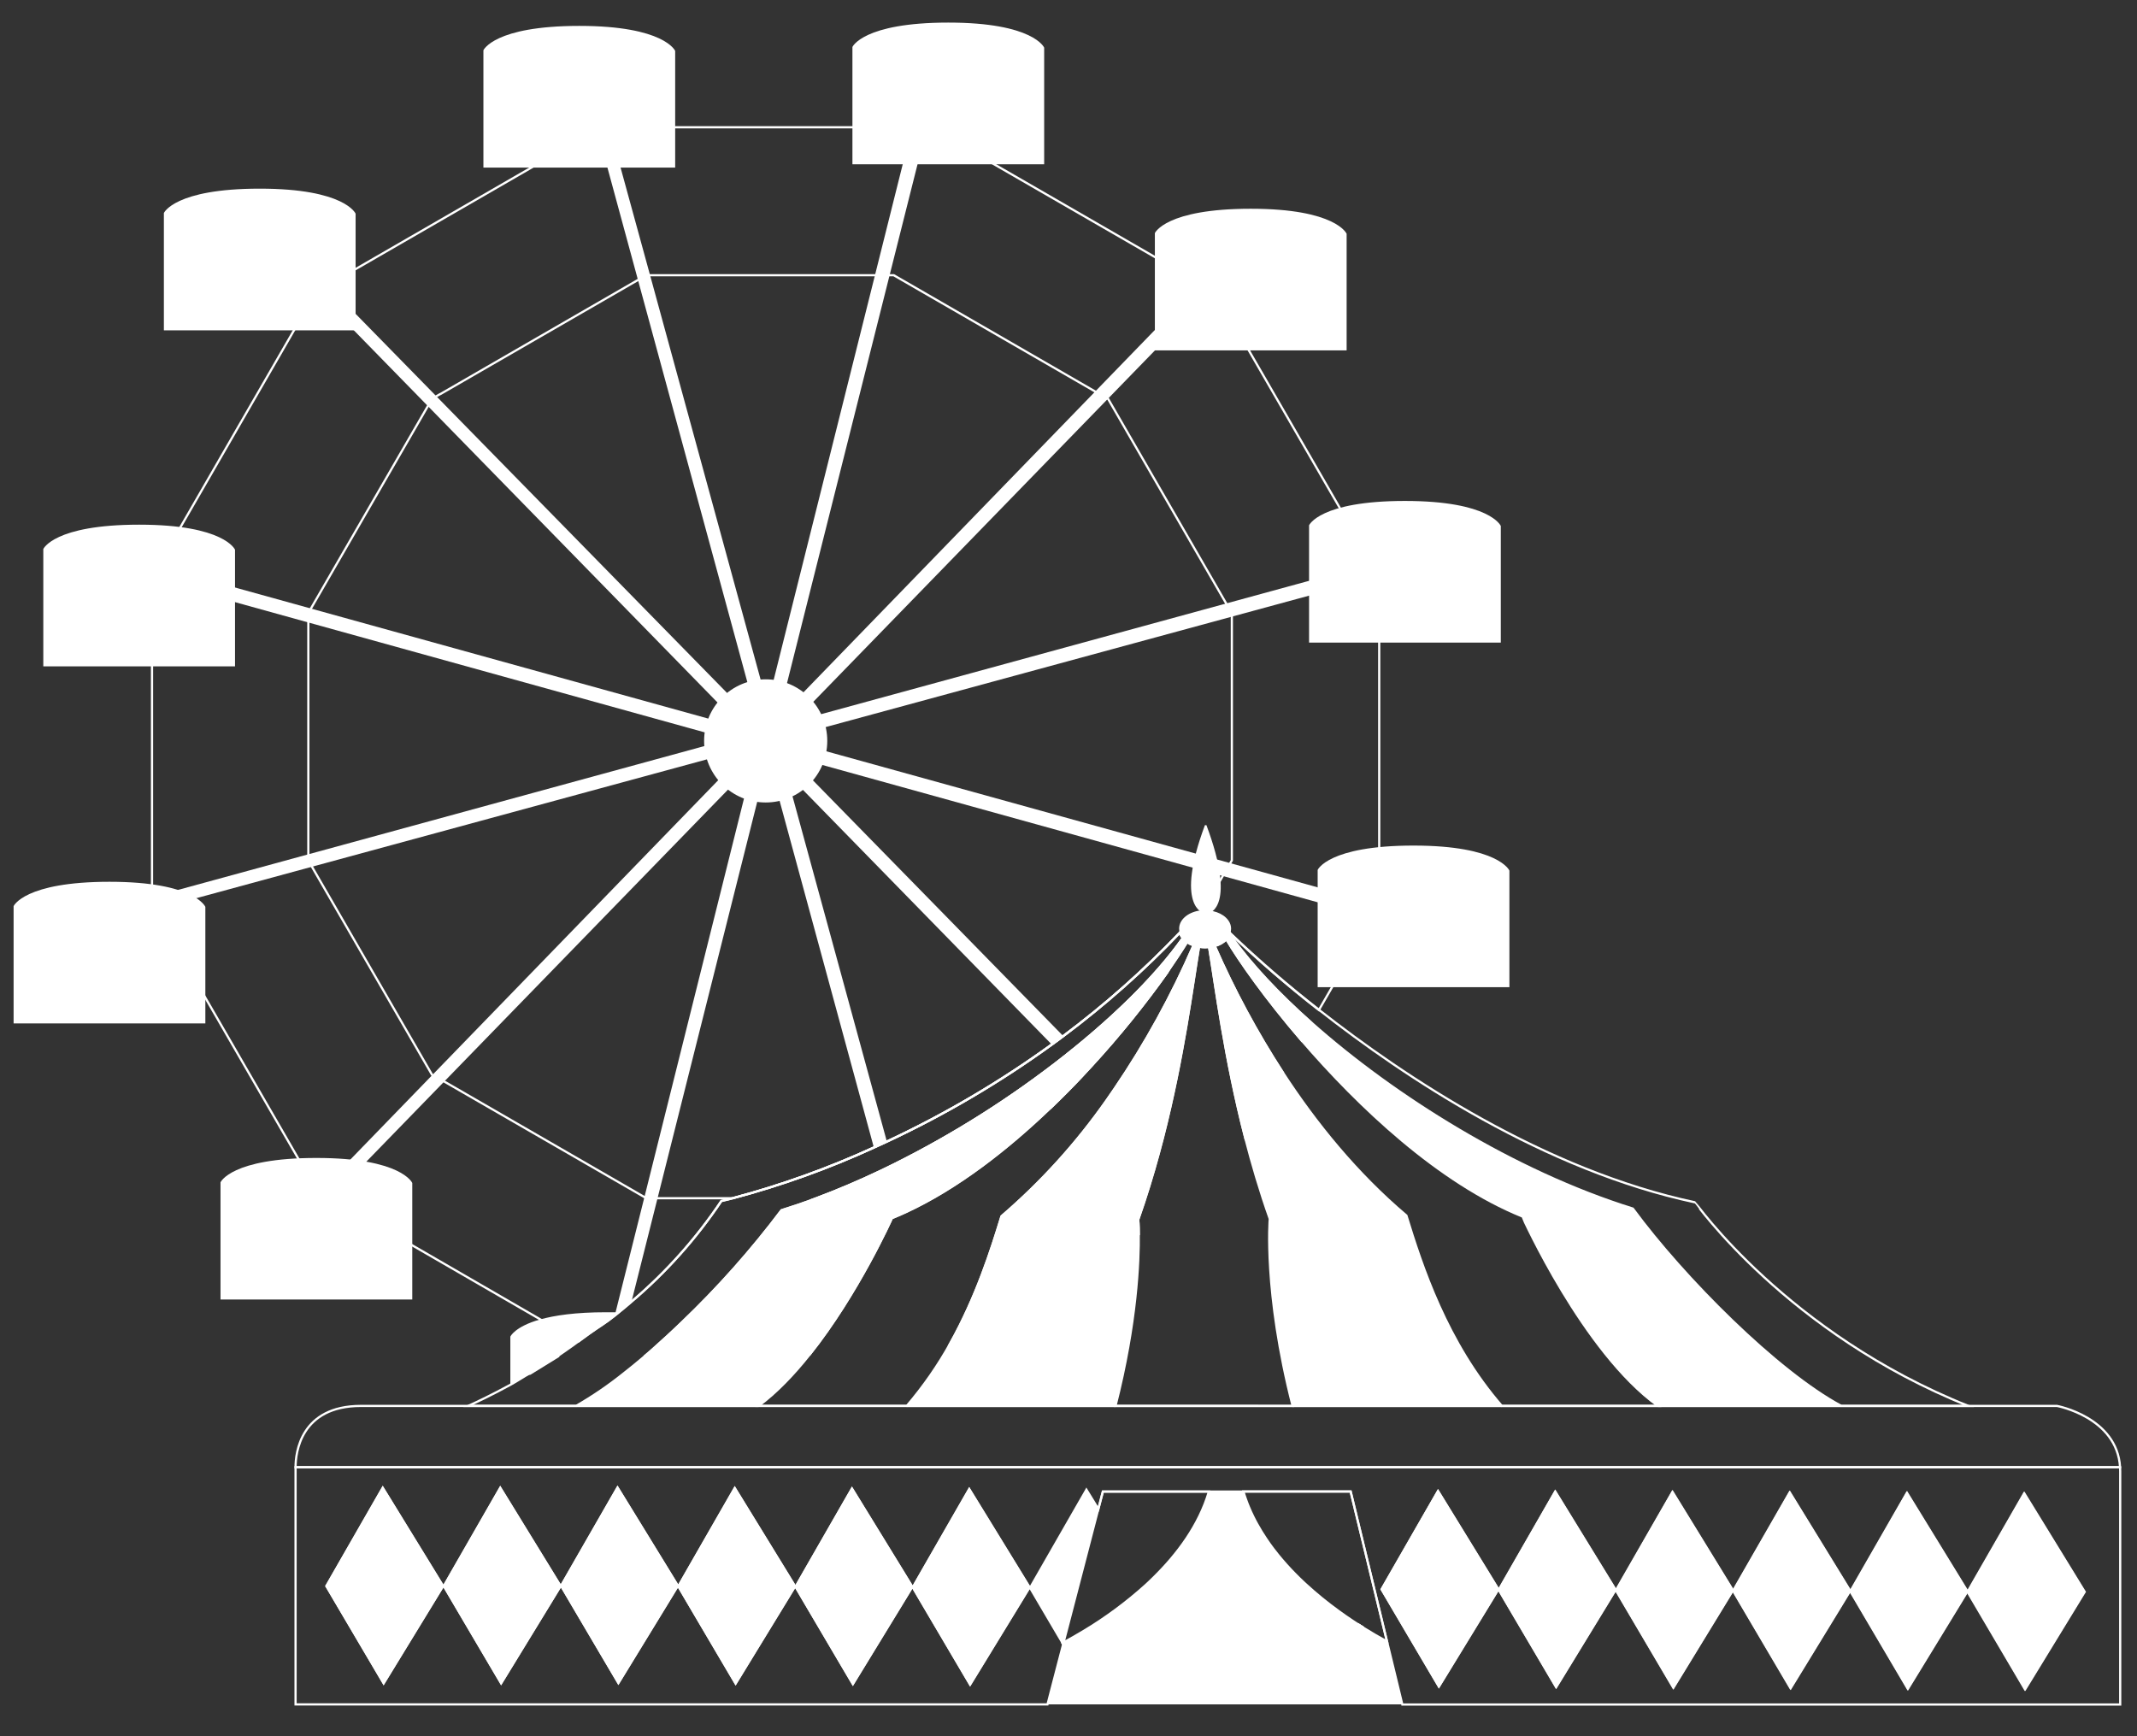 <svg width="128" height="104" viewBox="0 0 128 104" fill="none" xmlns="http://www.w3.org/2000/svg">
<rect x="0" y="0" width="128" height="104" fill="#333333" stroke="none"/>
<g clip-path="url(#clip0)">
<path d="M63.704 98.381L63.678 98.483L63.639 98.415L63.704 98.381Z" stroke="white" stroke-width="0.132" stroke-miterlimit="10"/>
<path d="M83.988 102.094H62.741L63.682 98.483L63.708 98.381C64.023 98.218 64.441 97.981 64.926 97.687C66.233 96.901 67.462 95.992 68.597 94.972C68.76 94.825 68.924 94.675 69.076 94.518C70.521 93.105 71.822 91.364 72.415 89.346H74.478C74.499 89.42 74.522 89.494 74.546 89.567C74.569 89.639 74.594 89.712 74.62 89.784C74.646 89.856 74.67 89.928 74.698 90L74.749 90.132C74.768 90.179 74.786 90.225 74.806 90.271C74.886 90.463 74.969 90.653 75.064 90.839C75.097 90.908 75.131 90.977 75.167 91.043C75.203 91.11 75.218 91.143 75.245 91.192C75.273 91.241 75.293 91.282 75.319 91.326C75.482 91.61 75.646 91.888 75.829 92.157C75.9 92.265 75.975 92.373 76.051 92.484C76.126 92.595 76.196 92.683 76.27 92.781C76.273 92.788 76.277 92.793 76.283 92.798C76.355 92.893 76.428 92.987 76.505 93.08C76.519 93.101 76.534 93.12 76.55 93.139C76.618 93.222 76.688 93.303 76.758 93.389C76.856 93.507 76.959 93.623 77.062 93.737C77.121 93.802 77.179 93.868 77.24 93.931L77.318 94.016L77.529 94.235C77.624 94.333 77.72 94.43 77.817 94.525L78.045 94.743L78.209 94.897C78.835 95.472 79.495 96.01 80.185 96.508C80.317 96.604 80.448 96.697 80.576 96.787C80.703 96.877 80.87 96.99 81.012 97.084L81.391 97.332L81.43 97.357L81.67 97.509C82.144 97.806 82.567 98.048 82.908 98.236L83.072 98.326L83.988 102.094Z" fill="white"/>
<path d="M81.43 97.355L81.671 97.507L81.43 97.357V97.355Z" stroke="white" stroke-width="0.132" stroke-miterlimit="10"/>
<path d="M83.075 98.324L82.911 98.234C82.57 98.046 82.147 97.805 81.673 97.507L81.433 97.355L81.394 97.331L81.015 97.082C80.873 96.988 80.727 96.89 80.578 96.785C80.43 96.681 80.32 96.602 80.188 96.506C79.496 96.007 78.835 95.467 78.207 94.89L78.043 94.737L77.814 94.518C77.718 94.423 77.622 94.327 77.527 94.229L77.316 94.01L77.238 93.925C77.177 93.861 77.119 93.796 77.06 93.731C76.957 93.616 76.854 93.5 76.756 93.383C76.686 93.299 76.615 93.219 76.549 93.133C76.532 93.114 76.517 93.094 76.503 93.074C76.426 92.981 76.353 92.886 76.281 92.791C76.275 92.787 76.271 92.781 76.268 92.775C76.194 92.677 76.121 92.579 76.049 92.478C75.977 92.376 75.898 92.265 75.826 92.151C75.645 91.881 75.474 91.604 75.317 91.319C75.291 91.275 75.266 91.23 75.243 91.186C75.221 91.141 75.189 91.088 75.165 91.037C75.14 90.986 75.095 90.901 75.062 90.833C74.969 90.646 74.884 90.457 74.804 90.264C74.784 90.218 74.766 90.173 74.747 90.125L74.696 89.993C74.669 89.921 74.643 89.849 74.618 89.777C74.592 89.706 74.567 89.632 74.544 89.56C74.521 89.488 74.497 89.413 74.476 89.34H80.897L83.075 98.324Z" stroke="white" stroke-width="0.132" stroke-miterlimit="10"/>
<path d="M81.43 97.355L81.671 97.507L81.43 97.357V97.355Z" stroke="white" stroke-width="0.132" stroke-miterlimit="10"/>
<path d="M40.599 94.99L37.039 100.809L33.612 94.99L36.989 89.112L40.599 94.99Z" fill="white"/>
<path d="M47.619 95.021L44.059 100.84L40.634 95.021L44.009 89.142L47.619 95.021Z" fill="white"/>
<path d="M54.638 95.05L51.08 100.869L47.653 95.05L51.028 89.173L54.638 95.05Z" fill="white"/>
<path d="M61.659 95.082L58.099 100.9L54.672 95.082L58.049 89.202L61.659 95.082Z" fill="white"/>
<path d="M89.738 95.201L86.179 101.019L82.751 95.201L86.128 89.323L89.738 95.201Z" fill="white"/>
<path d="M96.757 95.232L93.199 101.049L89.772 95.232L93.147 89.353L96.757 95.232Z" fill="white"/>
<path d="M103.777 95.261L100.218 101.08L96.79 95.261L100.167 89.382L103.777 95.261Z" fill="white"/>
<path d="M110.797 95.291L107.237 101.109L103.81 95.291L107.187 89.413L110.797 95.291Z" fill="white"/>
<path d="M117.816 95.322L114.258 101.14L110.831 95.322L114.205 89.442L117.816 95.322Z" fill="white"/>
<path d="M124.837 95.351L121.277 101.17L117.85 95.351L121.227 89.474L124.837 95.351Z" fill="white"/>
<path d="M33.575 95.006L30.016 100.825L26.589 95.006L29.965 89.127L33.575 95.006Z" fill="white"/>
<path d="M26.536 95.005L22.978 100.824L19.551 95.005L22.926 89.126L26.536 95.005Z" fill="white"/>
<path d="M65.784 90.397L63.705 98.381L63.639 98.415L63.337 97.903L61.694 95.111L65.039 89.284L65.069 89.232L65.784 90.397Z" fill="white"/>
<path d="M72.41 89.346C71.817 91.364 70.517 93.103 69.071 94.518C68.908 94.681 68.754 94.825 68.593 94.972C67.458 95.992 66.229 96.901 64.922 97.687C64.432 97.981 64.019 98.213 63.704 98.381L65.783 90.397L66.056 89.346H72.41Z" stroke="white" stroke-width="0.132" stroke-miterlimit="10"/>
<path d="M82.656 102.094H63.98L64.922 97.684C66.229 96.897 67.458 95.988 68.593 94.969C68.756 94.822 68.919 94.671 69.071 94.515H77.812L78.041 94.734L78.204 94.887C78.832 95.466 79.494 96.007 80.186 96.507C80.318 96.604 80.449 96.697 80.576 96.787C80.704 96.877 80.87 96.989 81.012 97.084L81.391 97.332L81.43 97.357L82.656 102.094Z" fill="white"/>
<path d="M79.755 102.094H66.965L68.436 96.885H78.305L79.755 102.094Z" fill="white"/>
<path d="M73.739 55.629C73.739 55.721 73.723 55.812 73.692 55.898C73.685 55.921 73.676 55.942 73.666 55.964C73.617 56.073 73.548 56.172 73.463 56.258C73.269 56.447 73.029 56.583 72.767 56.653C72.653 56.687 72.535 56.709 72.416 56.718C72.34 56.728 72.264 56.733 72.188 56.733C72.063 56.733 71.939 56.722 71.817 56.7C71.705 56.681 71.596 56.652 71.49 56.614C71.355 56.567 71.227 56.503 71.109 56.422C71.074 56.399 71.04 56.373 71.008 56.346C70.948 56.3 70.894 56.248 70.845 56.191C70.764 56.095 70.703 55.984 70.665 55.864C70.64 55.786 70.627 55.704 70.627 55.622C70.627 55.096 71.142 54.657 71.831 54.546C71.905 54.534 71.979 54.527 72.053 54.526C72.096 54.526 72.14 54.526 72.184 54.526C72.339 54.526 72.493 54.543 72.645 54.575C73.28 54.712 73.739 55.132 73.739 55.629Z" fill="white"/>
<path d="M72.093 54.689C72.093 54.689 70.345 54.322 72.171 49.428H72.262C74.089 54.328 72.426 54.689 72.426 54.689H72.093Z" fill="white"/>
<path d="M45.862 48.069C47.899 48.069 49.551 46.417 49.551 44.38C49.551 42.343 47.899 40.692 45.862 40.692C43.825 40.692 42.174 42.343 42.174 44.38C42.174 46.417 43.825 48.069 45.862 48.069Z" fill="white"/>
<path d="M82.62 34.532V34.535L49.457 43.552L46.834 44.266H46.832L46.551 44.341L46.452 44.369L46.373 44.39L46.256 44.423L45.767 44.555L45.475 44.635L45.356 44.668L45.222 44.704L44.903 44.79L42.343 45.486L9.252 54.483L9.104 54.229V53.732L42.188 44.691L43.691 44.281H43.693L44.825 43.97L45.298 43.841H45.3L45.555 43.771L45.581 43.764V43.763L45.722 43.725L46.014 43.645L46.337 43.557L46.484 43.516L47.568 43.22L49.186 42.778L82.175 33.762L82.193 33.793L82.267 33.921L82.62 34.532Z" fill="white"/>
<path d="M82.62 54.176V54.229L82.2 54.956L49.258 45.823L47.224 45.259L46.769 45.133L46.122 44.953L45.934 44.901L45.855 44.88L45.661 44.826L45.338 44.736L45.222 44.704L45.037 44.653L43.693 44.281H43.691L42.209 43.869L9.104 34.69V34.532L9.461 33.914L42.423 43.044L44.475 43.612L45.298 43.841H45.3L45.545 43.908L45.596 43.923L45.713 43.956L46.034 44.044L46.331 44.125L46.506 44.174H46.507L46.612 44.204L46.832 44.266H46.834L49.498 45.004L82.62 54.176Z" fill="white"/>
<path d="M72.66 17.407L48.715 42.039L47.569 43.22L46.613 44.204L46.536 44.282L46.453 44.369L46.402 44.419L46.208 44.622L46.206 44.623L45.935 44.901L45.878 44.958L45.836 45.004L45.078 45.783L43.606 47.298L19.807 71.781L19.787 71.769L19.136 71.392L19.118 71.382L43.021 46.732L44.904 44.79L45.038 44.653L45.266 44.419L45.471 44.207L45.473 44.205L45.63 44.042L45.715 43.955L45.831 43.836L46.015 43.645L46.286 43.366L46.607 43.036L48.127 41.468L71.89 16.963L71.91 16.974L72.642 17.398L72.66 17.407Z" fill="white"/>
<path d="M63.69 62.065C63.461 62.236 63.231 62.404 63.002 62.571L48.096 47.317L47.083 46.28L46.054 45.228L45.912 45.081L45.835 45.004L45.662 44.826L45.476 44.635L45.388 44.545L45.265 44.419L44.826 43.97L44.476 43.612L42.977 42.08L25.624 24.319L21.194 19.786L18.946 17.486L18.954 17.471L19.607 17.099L19.624 17.089L21.3 18.799L26.132 23.732L43.548 41.507L45.474 43.467L45.618 43.614L45.722 43.72L45.83 43.831L46.035 44.039L46.288 44.297L46.374 44.385L46.402 44.414L46.641 44.658L47.225 45.254L48.696 46.747L63.69 62.065Z" fill="white"/>
<path d="M65.403 63.814C65.213 64.022 65.02 64.231 64.824 64.438L63.722 63.308C63.947 63.131 64.169 62.955 64.386 62.775L65.403 63.814Z" fill="white"/>
<path d="M69.651 68.148C69.567 68.475 69.487 68.788 69.394 69.112L66.268 65.912C66.431 65.675 66.603 65.438 66.758 65.201L69.651 68.148Z" fill="white"/>
<path d="M55.515 7.623L54.958 9.839L53.29 16.465L47.139 40.919L46.606 43.042L46.485 43.523L46.41 43.823L46.332 44.13L46.288 44.307L46.257 44.428L46.207 44.627L46.124 44.953L46.056 45.228L46.007 45.424L45.353 48.038L39.383 71.781L37.824 77.977C37.576 78.195 37.327 78.404 37.076 78.604L36.82 78.811L36.873 78.599L38.599 71.707L44.564 47.828L45.077 45.778L45.338 44.731L45.356 44.663L45.387 44.54L45.471 44.202L45.544 43.905L45.567 43.817L45.58 43.763L45.616 43.619L45.969 42.211L46.341 40.724L52.413 16.465L54.071 9.839L54.627 7.623H55.515Z" fill="white"/>
<path d="M53.123 68.385C52.859 68.508 52.6 68.627 52.344 68.743L46.697 47.974L46.004 45.424L45.911 45.081L45.877 44.958L45.855 44.88L45.767 44.553L45.628 44.04L45.596 43.921L45.568 43.818L45.555 43.771L45.473 43.472L44.763 40.858L38.209 16.757L36.383 10.037L35.765 7.766L36.013 7.623H36.517L37.17 10.037L38.932 16.465L45.558 40.705L45.97 42.211L46.285 43.366L46.337 43.557L46.409 43.817L46.506 44.173L46.533 44.281L46.55 44.339L46.638 44.666L46.767 45.136L47.081 46.28L47.469 47.701L53.123 68.385Z" fill="white"/>
<path d="M54.275 72.596C54.014 72.719 53.751 72.834 53.486 72.941L53.171 71.781L52.728 70.147C52.988 70.023 53.246 69.899 53.504 69.77L53.983 71.519L54.275 72.596Z" fill="white"/>
<path d="M82.267 33.921L82.194 33.793L82.176 33.762L82.138 33.697L81.862 33.218L81.271 32.194L80.863 31.487L80.249 30.425L74.802 20.99L72.772 17.471L72.659 17.407L72.641 17.398L71.909 16.974L71.89 16.963L70.557 16.194L69.825 15.771L69.172 15.395L59.548 9.841L55.718 7.623H36.014L35.766 7.766L31.832 10.037L21.299 16.119L19.617 17.086L19.601 17.095L18.947 17.468L18.939 17.483L17.611 19.782L10.812 31.573L10.043 32.908L9.461 33.914L9.105 34.532V54.229L9.252 54.483L9.262 54.5L10.422 56.509L12.3 59.763L17.854 69.381L18.696 70.837L18.957 71.289L19.12 71.382L19.138 71.392L19.792 71.769L19.811 71.781L21.087 72.518L21.659 72.844L22.003 73.044L24.699 74.599L32.358 79.029L34.173 80.076L34.654 80.354L35.307 79.878C35.854 79.485 36.258 79.262 36.813 78.815L37.069 78.607C37.32 78.405 37.569 78.196 37.818 77.98C39.886 76.228 41.701 74.197 43.208 71.944C43.208 71.944 43.444 71.895 43.88 71.781C46.783 71.009 49.615 69.991 52.345 68.738C52.602 68.622 52.861 68.503 53.124 68.38C56.593 66.759 59.9 64.812 63.002 62.566C63.23 62.403 63.461 62.239 63.689 62.06C66.186 60.194 68.521 58.122 70.671 55.865C70.709 55.985 70.77 56.096 70.851 56.192L70.779 56.288C69.359 58.28 67.128 60.549 64.385 62.777C64.168 62.957 63.946 63.133 63.721 63.309C60.544 65.808 57.121 67.975 53.504 69.776C53.246 69.906 52.988 70.03 52.728 70.154C51.462 70.755 50.179 71.297 48.89 71.787C48.197 72.041 47.503 72.277 46.809 72.495C45.001 74.896 43 77.147 40.827 79.223C40.528 79.512 40.225 79.795 39.923 80.073C39.621 80.35 39.321 80.621 39.02 80.889L38.729 81.138H48.499C51.395 77.503 53.421 72.97 53.421 72.97L53.486 72.942C53.751 72.833 54.014 72.719 54.275 72.598C57.348 71.172 60.319 68.857 62.912 66.371C63.575 65.735 64.219 65.088 64.823 64.441C65.019 64.234 65.212 64.025 65.401 63.817C67.02 62.054 68.527 60.192 69.913 58.241V58.232C70.403 57.53 70.808 56.916 71.101 56.435C71.219 56.516 71.347 56.58 71.481 56.627V56.641C70.181 59.641 68.601 62.512 66.762 65.216C66.599 65.453 66.435 65.689 66.272 65.926C64.472 68.491 62.36 70.821 59.983 72.862C59.357 74.912 58.467 77.689 56.927 80.452L68.211 73.939C68.211 73.364 68.178 73.06 68.178 73.06C68.644 71.732 69.047 70.414 69.399 69.126C69.487 68.8 69.572 68.483 69.655 68.163C70.893 63.339 71.422 59.075 71.821 56.715C71.944 56.737 72.068 56.748 72.192 56.748C72.268 56.748 72.345 56.743 72.421 56.733C72.819 59.111 73.352 63.362 74.588 68.168L76.847 64.257C75.282 61.844 73.916 59.307 72.764 56.671C73.026 56.601 73.265 56.465 73.46 56.276C74.234 57.582 75.826 59.846 77.953 62.319L78.556 61.276C76.573 59.516 74.948 57.772 73.819 56.2L73.656 55.977C73.666 55.955 73.675 55.934 73.682 55.911C75.375 57.53 77.149 59.062 78.997 60.501L79.778 59.147L82.191 54.969L82.547 54.353L82.611 54.242V34.532L82.267 33.921Z" stroke="white" stroke-width="0.132" stroke-miterlimit="10"/>
<path d="M73.784 36.721V51.541L73.686 51.705L73.469 52.076L73.243 52.468L73.103 52.711L72.052 54.526L71.981 54.65L71.455 55.562L71.304 55.823L71.004 56.344L69.929 58.227V58.236C68.543 60.187 67.036 62.049 65.417 63.812C65.228 64.02 65.035 64.229 64.839 64.437C64.23 65.09 63.591 65.73 62.928 66.366L54.136 71.441L53.999 71.521L53.554 71.776H48.889C50.178 71.297 51.462 70.749 52.728 70.142C52.988 70.018 53.246 69.894 53.504 69.765C57.121 67.966 60.545 65.803 63.721 63.308C63.947 63.131 64.169 62.955 64.386 62.775C67.129 60.547 69.361 58.278 70.78 56.287L70.852 56.191C70.771 56.095 70.71 55.983 70.672 55.864C68.522 58.12 66.187 60.192 63.691 62.058C63.462 62.23 63.231 62.398 63.003 62.565C59.901 64.811 56.594 66.757 53.125 68.378C52.861 68.501 52.602 68.621 52.346 68.736C49.614 69.988 46.78 71.004 43.876 71.774H38.716L38.59 71.701L26.603 64.781L26.52 64.734H26.505L26.015 64.45H26.002L25.902 64.394L25.878 64.381L18.69 51.927L18.579 51.734L18.468 51.543V36.721L18.618 36.459L18.736 36.257L25.623 24.332L25.873 23.899V23.888L26.121 23.744L26.36 23.607H26.373L38.199 16.779L38.526 16.594L38.712 16.486H53.533L65.608 23.458L65.706 23.514L65.721 23.523L66.272 23.842H66.286L66.37 23.888L73.444 36.147V36.159V36.17L73.498 36.266L73.784 36.721Z" stroke="white" stroke-width="0.132" stroke-miterlimit="10"/>
<path d="M69.173 20.99H80.659V14.003C80.659 14.003 80.028 12.504 74.917 12.504C69.805 12.504 69.173 13.964 69.173 13.964V20.99Z" fill="white"/>
<path d="M79.829 13.983H77.619V16.194H79.829V13.983Z" stroke="white" stroke-width="0.132" stroke-miterlimit="10"/>
<path d="M72.036 13.983H69.826V16.194H72.036V13.983Z" stroke="white" stroke-width="0.132" stroke-miterlimit="10"/>
<path d="M77.047 13.983H72.627V16.194H77.047V13.983Z" stroke="white" stroke-width="0.132" stroke-miterlimit="10"/>
<path d="M51.058 9.839H62.543V2.854C62.543 2.854 61.913 1.353 56.802 1.353C51.69 1.353 51.058 2.813 51.058 2.813V9.839Z" fill="white"/>
<path d="M61.713 2.833H59.503V5.043H61.713V2.833Z" stroke="white" stroke-width="0.132" stroke-miterlimit="10"/>
<path d="M53.919 2.833H51.709V5.043H53.919V2.833Z" stroke="white" stroke-width="0.132" stroke-miterlimit="10"/>
<path d="M58.931 2.833H54.511V5.043H58.931V2.833Z" stroke="white" stroke-width="0.132" stroke-miterlimit="10"/>
<path d="M28.955 10.037H40.441V3.05C40.441 3.05 39.809 1.551 34.699 1.551C29.589 1.551 28.955 3.011 28.955 3.011V10.037Z" fill="white"/>
<path d="M39.61 3.031H37.4V5.241H39.61V3.031Z" stroke="white" stroke-width="0.132" stroke-miterlimit="10"/>
<path d="M31.815 3.031H29.605V5.241H31.815V3.031Z" stroke="white" stroke-width="0.132" stroke-miterlimit="10"/>
<path d="M36.828 3.031H32.408V5.241H36.828V3.031Z" stroke="white" stroke-width="0.132" stroke-miterlimit="10"/>
<path d="M9.816 19.786H21.3V12.799C21.3 12.799 20.668 11.3 15.558 11.3C10.448 11.3 9.816 12.76 9.816 12.76V19.786Z" fill="white"/>
<path d="M20.47 12.78H18.26V14.99H20.47V12.78Z" stroke="white" stroke-width="0.132" stroke-miterlimit="10"/>
<path d="M12.674 12.78H10.464V14.99H12.674V12.78Z" stroke="white" stroke-width="0.132" stroke-miterlimit="10"/>
<path d="M17.689 12.78H13.268V14.99H17.689V12.78Z" stroke="white" stroke-width="0.132" stroke-miterlimit="10"/>
<path d="M2.594 39.914H14.077V32.927C14.077 32.927 13.447 31.428 8.335 31.428C3.224 31.428 2.594 32.888 2.594 32.888V39.914Z" fill="white"/>
<path d="M13.249 32.908H11.039V35.118H13.249V32.908Z" stroke="white" stroke-width="0.132" stroke-miterlimit="10"/>
<path d="M5.454 32.908H3.244V35.118H5.454V32.908Z" stroke="white" stroke-width="0.132" stroke-miterlimit="10"/>
<path d="M10.465 32.908H6.045V35.118H10.465V32.908Z" stroke="white" stroke-width="0.132" stroke-miterlimit="10"/>
<path d="M0.815 61.305H12.3V54.32C12.3 54.32 11.669 52.819 6.558 52.819C1.447 52.819 0.815 54.279 0.815 54.279V61.305Z" fill="white"/>
<path d="M11.47 54.299H9.26V56.509H11.47V54.299Z" stroke="white" stroke-width="0.132" stroke-miterlimit="10"/>
<path d="M3.676 54.299H1.466V56.509H3.676V54.299Z" stroke="white" stroke-width="0.132" stroke-miterlimit="10"/>
<path d="M8.689 54.299H4.268V56.509H8.689V54.299Z" stroke="white" stroke-width="0.132" stroke-miterlimit="10"/>
<path d="M13.208 77.841H24.694V70.861C24.694 70.861 24.061 69.362 18.95 69.362C13.839 69.362 13.208 70.822 13.208 70.822V77.841Z" fill="white"/>
<path d="M23.864 70.835H21.654V73.045H23.864V70.835Z" stroke="white" stroke-width="0.132" stroke-miterlimit="10"/>
<path d="M16.068 70.835H13.858V73.045H16.068V70.835Z" stroke="white" stroke-width="0.132" stroke-miterlimit="10"/>
<path d="M21.082 70.835H16.662V73.045H21.082V70.835Z" stroke="white" stroke-width="0.132" stroke-miterlimit="10"/>
<path d="M34.318 80.586L34.645 80.35L35.298 79.875C35.846 79.481 36.249 79.259 36.804 78.812L37.061 78.604H36.858C36.682 78.604 36.499 78.604 36.309 78.604C34.467 78.604 33.206 78.794 32.348 79.037C30.826 79.467 30.568 80.063 30.568 80.063V82.949C30.937 82.748 31.331 82.526 31.744 82.284L34.318 80.586ZM40.82 79.225C40.521 79.514 40.218 79.797 39.916 80.074C39.614 80.352 39.313 80.623 39.013 80.891L38.729 81.138L38.448 81.379C38.074 81.695 37.704 81.996 37.337 82.283C36.444 82.999 35.497 83.645 34.504 84.215H42.059V80.092C42.059 80.092 41.867 79.633 40.826 79.223L40.82 79.225Z" fill="white"/>
<path d="M41.23 80.073V82.283H39.02V80.885C39.32 80.621 39.622 80.35 39.923 80.068L41.23 80.073Z" fill="white"/>
<path d="M78.924 59.134H90.409V52.149C90.409 52.149 89.777 50.65 84.666 50.65C79.555 50.65 78.924 52.108 78.924 52.108V59.134Z" fill="white"/>
<path d="M89.58 52.128H87.37V54.338H89.58V52.128Z" stroke="white" stroke-width="0.132" stroke-miterlimit="10"/>
<path d="M81.784 52.128H79.574V54.338H81.784V52.128Z" stroke="white" stroke-width="0.132" stroke-miterlimit="10"/>
<path d="M86.797 52.128H82.377V54.338H86.797V52.128Z" stroke="white" stroke-width="0.132" stroke-miterlimit="10"/>
<path d="M78.409 38.493H89.894V31.506C89.894 31.506 89.262 30.007 84.15 30.007C79.039 30.007 78.409 31.467 78.409 31.467V38.493Z" fill="white"/>
<path d="M89.064 31.487H86.854V33.697H89.064V31.487Z" stroke="white" stroke-width="0.132" stroke-miterlimit="10"/>
<path d="M81.27 31.487H79.06V33.697H81.27V31.487Z" stroke="white" stroke-width="0.132" stroke-miterlimit="10"/>
<path d="M86.283 31.487H81.863V33.697H86.283V31.487Z" stroke="white" stroke-width="0.132" stroke-miterlimit="10"/>
<path d="M126.986 87.886H17.703C17.703 87.038 17.994 84.215 21.623 84.215H123.206C123.206 84.215 126.806 84.89 126.986 87.886Z" stroke="white" stroke-width="0.132" stroke-miterlimit="10"/>
<path d="M126.986 87.886H17.703C17.703 88.034 17.703 88.123 17.703 88.123V102.094H62.742L63.683 98.482L63.644 98.415L63.342 97.903L61.699 95.111L65.044 89.284L65.073 89.232L65.789 90.397L66.062 89.346H80.901L83.08 98.331L83.995 102.101H126.994V88.123C126.994 88.043 126.992 87.963 126.986 87.886ZM22.979 100.825L19.549 95.006L22.924 89.126L26.534 95.006L22.979 100.825ZM30.016 100.825L26.586 95.006L29.962 89.126L33.573 95.006L30.016 100.825ZM37.041 100.809L33.61 94.99L36.987 89.109L40.597 94.99L37.041 100.809ZM44.065 100.84L40.634 95.021L44.009 89.14L47.619 95.021L44.065 100.84ZM51.089 100.869L47.658 95.05L51.033 89.17L54.643 95.05L51.089 100.869ZM58.113 100.9L54.683 95.081L58.059 89.201L61.669 95.081L58.113 100.9ZM86.192 101.019L82.761 95.201L86.138 89.32L89.748 95.201L86.192 101.019ZM93.216 101.049L89.785 95.232L93.16 89.351L96.77 95.232L93.216 101.049ZM100.24 101.08L96.81 95.261L100.186 89.38L103.796 95.261L100.24 101.08ZM107.264 101.109L103.834 95.29L107.21 89.41L110.82 95.29L107.264 101.109ZM114.288 101.14L110.858 95.322L114.233 89.441L117.843 95.322L114.288 101.14ZM121.312 101.17L117.882 95.351L121.259 89.47L124.869 95.351L121.312 101.17Z" stroke="white" stroke-width="0.132" stroke-miterlimit="10"/>
<path d="M26.537 95.006L22.98 100.825L19.552 95.006L22.927 89.127L26.537 95.006Z" stroke="white" stroke-width="0.132" stroke-miterlimit="10"/>
<path d="M33.576 95.006L30.017 100.825L26.59 95.006L29.966 89.127L33.576 95.006Z" stroke="white" stroke-width="0.132" stroke-miterlimit="10"/>
<path d="M40.599 94.99L37.04 100.809L33.612 94.99L36.989 89.112L40.599 94.99Z" stroke="white" stroke-width="0.132" stroke-miterlimit="10"/>
<path d="M47.62 95.021L44.06 100.84L40.635 95.021L44.01 89.142L47.62 95.021Z" stroke="white" stroke-width="0.132" stroke-miterlimit="10"/>
<path d="M54.639 95.05L51.081 100.869L47.654 95.05L51.028 89.173L54.639 95.05Z" stroke="white" stroke-width="0.132" stroke-miterlimit="10"/>
<path d="M61.66 95.082L58.1 100.9L54.673 95.082L58.05 89.202L61.66 95.082Z" stroke="white" stroke-width="0.132" stroke-miterlimit="10"/>
<path d="M89.738 95.201L86.179 101.019L82.751 95.201L86.128 89.323L89.738 95.201Z" stroke="white" stroke-width="0.132" stroke-miterlimit="10"/>
<path d="M96.757 95.232L93.199 101.049L89.772 95.232L93.147 89.353L96.757 95.232Z" stroke="white" stroke-width="0.132" stroke-miterlimit="10"/>
<path d="M103.777 95.261L100.218 101.08L96.79 95.261L100.167 89.382L103.777 95.261Z" stroke="white" stroke-width="0.132" stroke-miterlimit="10"/>
<path d="M110.797 95.29L107.237 101.109L103.81 95.29L107.187 89.413L110.797 95.29Z" stroke="white" stroke-width="0.132" stroke-miterlimit="10"/>
<path d="M117.817 95.322L114.259 101.14L110.832 95.322L114.207 89.442L117.817 95.322Z" stroke="white" stroke-width="0.132" stroke-miterlimit="10"/>
<path d="M124.838 95.351L121.278 101.17L117.851 95.351L121.228 89.474L124.838 95.351Z" stroke="white" stroke-width="0.132" stroke-miterlimit="10"/>
<path d="M63.705 98.381L63.678 98.483L63.639 98.415L63.705 98.381Z" stroke="white" stroke-width="0.132" stroke-miterlimit="10"/>
<path d="M81.432 97.355L81.672 97.507L81.432 97.357V97.355Z" stroke="white" stroke-width="0.132" stroke-miterlimit="10"/>
<path d="M33.435 80.073V81.244L31.751 82.283H31.225L31.243 80.071L33.435 80.073Z" stroke="white" stroke-width="0.132" stroke-miterlimit="10"/>
<path d="M70.851 56.191L70.779 56.287C69.36 58.278 67.129 60.547 64.386 62.775C64.169 62.955 63.946 63.131 63.721 63.308C60.545 65.806 57.122 67.973 53.505 69.775C53.247 69.904 52.989 70.028 52.729 70.152C51.463 70.753 50.179 71.296 48.89 71.786C48.198 72.041 47.504 72.277 46.809 72.495C45.001 74.896 43.001 77.147 40.827 79.223C40.528 79.512 40.226 79.795 39.924 80.073C39.622 80.35 39.321 80.621 39.02 80.889L38.73 81.138L38.449 81.379C38.075 81.695 37.705 81.996 37.338 82.283C36.445 82.999 35.498 83.645 34.505 84.215H28.048C28.587 83.97 29.474 83.549 30.575 82.948C30.944 82.747 31.381 82.458 31.794 82.222L33.481 81.177C33.734 80.997 34.072 80.77 34.324 80.586L34.77 80.259L35.306 79.87C35.853 79.476 36.257 79.254 36.812 78.807L37.068 78.599C37.319 78.397 37.568 78.188 37.817 77.972C39.885 76.22 41.7 74.189 43.207 71.936C43.207 71.936 43.442 71.887 43.879 71.773C46.782 71.003 49.614 69.988 52.345 68.738C52.602 68.622 52.862 68.503 53.124 68.38C56.593 66.759 59.901 64.812 63.002 62.566C63.231 62.403 63.461 62.239 63.69 62.06C66.186 60.194 68.522 58.122 70.672 55.865C70.71 55.985 70.771 56.095 70.851 56.191V56.191Z" stroke="white" stroke-width="0.132" stroke-miterlimit="10"/>
<path d="M45.438 84.215H42.062H34.507" stroke="white" stroke-width="0.132" stroke-miterlimit="10"/>
<path d="M71.49 56.614V56.628C70.189 59.628 68.609 62.499 66.77 65.203C66.607 65.44 66.444 65.676 66.28 65.913C64.481 68.478 62.368 70.808 59.991 72.849C59.366 74.899 58.475 77.676 56.935 80.439C56.191 81.782 55.312 83.047 54.313 84.214H45.437C46.523 83.408 47.56 82.32 48.499 81.136C51.396 77.501 53.421 72.969 53.421 72.969L53.486 72.941C53.751 72.832 54.014 72.717 54.276 72.596C57.348 71.17 60.32 68.855 62.912 66.369C63.575 65.734 64.219 65.087 64.823 64.44C65.019 64.232 65.212 64.023 65.401 63.816C67.02 62.053 68.527 60.19 69.913 58.239V58.231C70.403 57.528 70.808 56.914 71.101 56.434C71.222 56.511 71.353 56.572 71.49 56.614V56.614Z" stroke="white" stroke-width="0.132" stroke-miterlimit="10"/>
<path d="M66.814 84.215C68.093 79.21 68.227 75.523 68.207 73.924C68.207 73.349 68.174 73.045 68.174 73.045C68.64 71.717 69.043 70.399 69.395 69.112C69.483 68.785 69.568 68.468 69.651 68.148C70.889 63.324 71.419 59.061 71.817 56.7C71.94 56.722 72.064 56.733 72.188 56.733C72.264 56.733 72.341 56.728 72.417 56.718C72.815 59.097 73.348 63.347 74.584 68.153C74.991 69.728 75.471 71.361 76.055 73.009C76.055 73.009 75.677 77.395 77.425 84.217L66.814 84.215Z" stroke="white" stroke-width="0.132" stroke-miterlimit="10"/>
<path d="M99.308 84.215H89.957C86.659 80.421 85.164 75.827 84.239 72.812C81.253 70.286 78.8 67.258 76.838 64.239C75.272 61.826 73.906 59.289 72.754 56.653C73.016 56.583 73.256 56.447 73.45 56.257C74.224 57.564 75.817 59.828 77.944 62.301C81.374 66.289 86.173 70.835 91.175 72.864C91.188 72.869 94.821 81 99.308 84.215Z" stroke="white" stroke-width="0.132" stroke-miterlimit="10"/>
<path d="M89.957 84.215H77.42" stroke="white" stroke-width="0.132" stroke-miterlimit="10"/>
<path d="M117.896 84.215H110.287C106.449 82.159 100.848 76.538 97.802 72.395C90.697 70.178 83.515 65.666 78.56 61.263C76.577 59.503 74.952 57.759 73.823 56.187L73.66 55.963C73.67 55.942 73.679 55.92 73.686 55.898C75.379 57.517 77.153 59.048 79.001 60.488C84.181 64.557 92.533 70.106 101.531 72.021C101.537 72.021 107.059 79.885 117.896 84.215Z" stroke="white" stroke-width="0.132" stroke-miterlimit="10"/>
<path d="M70.67 55.87L70.713 55.825H73.617L73.691 55.898" stroke="white" stroke-width="0.132" stroke-miterlimit="10"/>
<path d="M110.287 84.215H99.31" stroke="white" stroke-width="0.132" stroke-miterlimit="10"/>
<path d="M66.812 84.215H54.3" stroke="white" stroke-width="0.132" stroke-miterlimit="10"/>
<path d="M71.573 55.563C71.539 55.64 71.498 55.727 71.447 55.825C71.427 55.862 71.406 55.903 71.383 55.944C71.307 56.086 71.22 56.246 71.111 56.422C70.818 56.913 70.418 57.525 69.923 58.219V58.227C68.537 60.179 67.03 62.041 65.411 63.804C65.222 64.012 65.029 64.221 64.833 64.428C64.224 65.082 63.585 65.722 62.922 66.358C60.329 68.844 57.358 71.159 54.285 72.585C54.024 72.708 53.761 72.823 53.496 72.929L53.431 72.957C53.431 72.957 51.405 77.492 48.509 81.125C47.567 82.309 46.533 83.397 45.446 84.202H34.507C35.499 83.632 36.446 82.986 37.339 82.27C37.705 81.984 38.075 81.683 38.45 81.366L38.731 81.125L39.022 80.871C39.322 80.608 39.624 80.337 39.925 80.055C40.226 79.772 40.529 79.494 40.828 79.205C43.001 77.134 45.002 74.89 46.81 72.495C47.505 72.277 48.199 72.039 48.891 71.781C50.18 71.302 51.464 70.753 52.73 70.147C52.99 70.023 53.248 69.899 53.506 69.77C57.123 67.97 60.547 65.805 63.724 63.308C63.949 63.131 64.171 62.955 64.389 62.775C67.131 60.547 69.363 58.278 70.782 56.287L70.854 56.191L71.035 55.944L71.124 55.825L71.318 55.563H71.573Z" fill="white"/>
<path d="M72.03 55.583C72.012 55.658 71.994 55.738 71.978 55.825L71.953 55.944C71.909 56.168 71.863 56.419 71.816 56.7C71.417 59.061 70.888 63.324 69.65 68.148C69.567 68.475 69.486 68.788 69.393 69.112C69.042 70.399 68.639 71.725 68.173 73.045C68.173 73.045 68.199 73.349 68.206 73.924C68.225 75.522 68.091 79.209 66.812 84.215H54.3C55.299 83.049 56.177 81.784 56.921 80.44C58.462 77.678 59.352 74.901 59.978 72.851C62.354 70.809 64.467 68.48 66.267 65.915C66.43 65.678 66.602 65.441 66.757 65.204C68.595 62.501 70.175 59.63 71.476 56.63V56.615L71.767 55.946L71.819 55.826L71.924 55.584L72.03 55.583Z" fill="white"/>
<path d="M89.958 84.215H77.421C75.673 77.394 76.05 73.008 76.05 73.008C75.472 71.359 74.991 69.726 74.58 68.151C73.343 63.349 72.811 59.098 72.412 56.717C72.365 56.431 72.319 56.172 72.273 55.942L72.249 55.823C72.229 55.723 72.21 55.629 72.19 55.542H72.283L72.404 55.823L72.456 55.942L72.736 56.596L72.763 56.659C73.915 59.295 75.281 61.832 76.847 64.245C78.807 67.261 81.258 70.289 84.249 72.818C85.165 75.827 86.66 80.421 89.958 84.215Z" fill="white"/>
<path d="M110.286 84.215H99.308C94.821 81.001 91.188 72.869 91.188 72.869C86.186 70.84 81.387 66.294 77.957 62.306C75.833 59.828 74.237 57.569 73.463 56.262C73.396 56.151 73.335 56.047 73.283 55.949C73.26 55.908 73.237 55.867 73.218 55.83C73.143 55.691 73.082 55.571 73.038 55.468H73.294L73.562 55.83L73.651 55.949L73.665 55.968L73.829 56.192C74.949 57.764 76.575 59.508 78.566 61.267C83.52 65.678 90.703 70.183 97.807 72.4C100.847 76.544 106.449 82.159 110.286 84.215Z" fill="white"/>
</g>
<defs>
<clipPath id="clip0">
<rect width="128" height="103.387" fill="white"/>
</clipPath>
</defs>
</svg>
